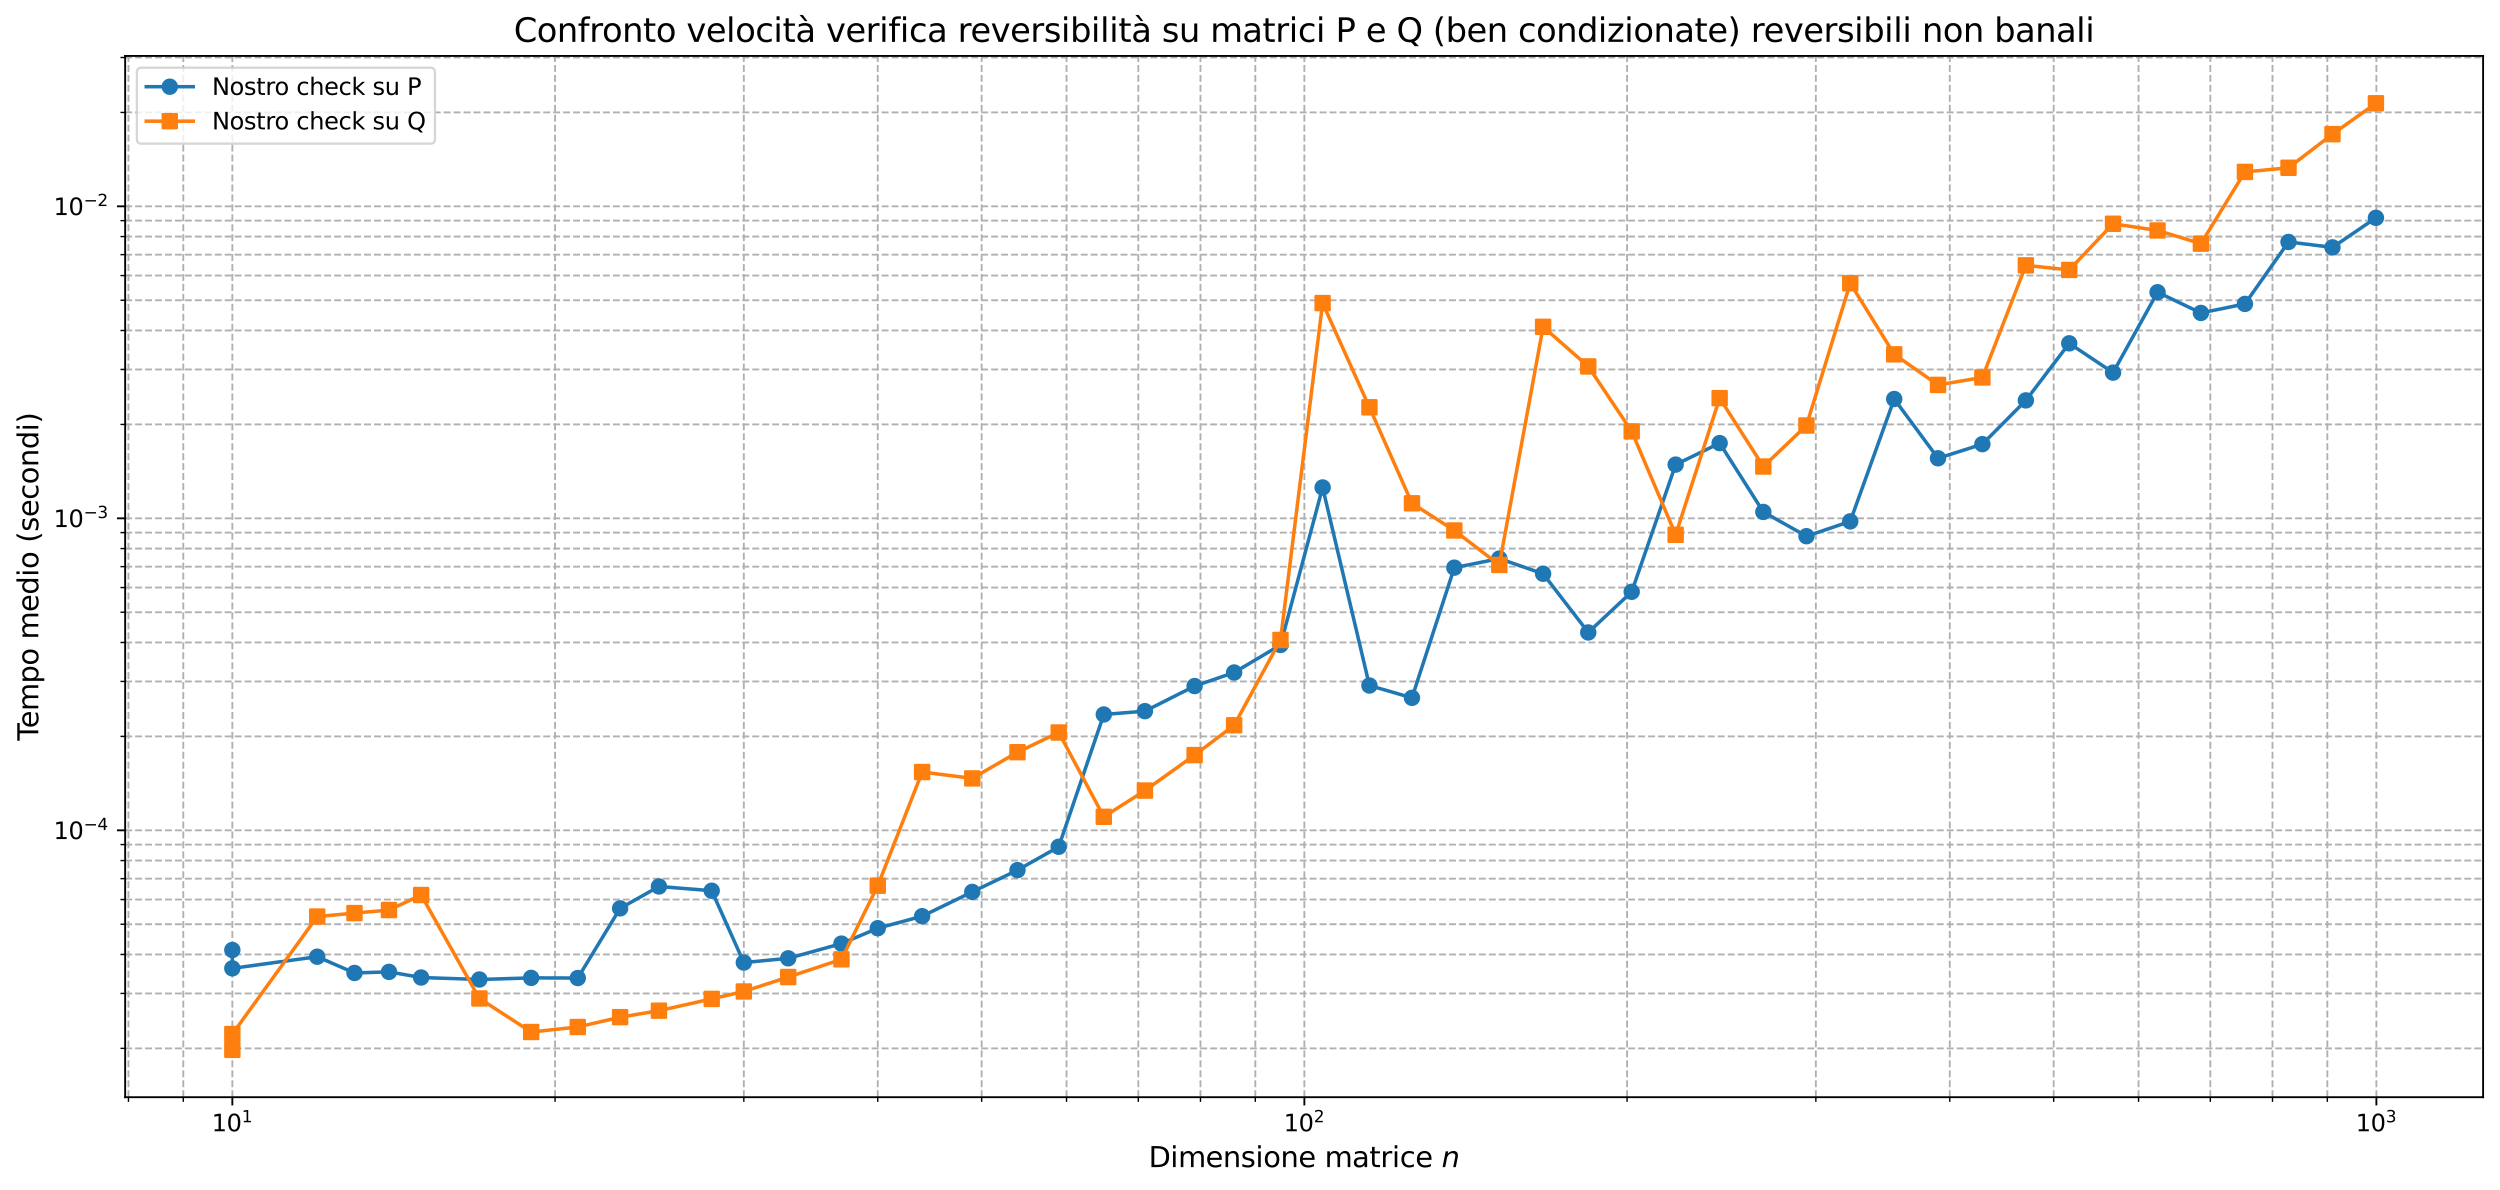 <?xml version="1.0" encoding="utf-8" standalone="no"?>
<!DOCTYPE svg PUBLIC "-//W3C//DTD SVG 1.1//EN"
  "http://www.w3.org/Graphics/SVG/1.1/DTD/svg11.dtd">
<svg xmlns:xlink="http://www.w3.org/1999/xlink" width="1064.914pt" height="506.85pt" viewBox="0 0 1064.914 506.85" xmlns="http://www.w3.org/2000/svg" version="1.1">
 <defs>
  <style type="text/css">*{stroke-linejoin: round; stroke-linecap: butt}</style>
 </defs>
 <g id="figure_1">
  <g id="patch_1">
   <path d="M 0 506.85 
L 1064.914 506.85 
L 1064.914 0 
L 0 0 
z
" style="fill: #ffffff"/>
  </g>
  <g id="axes_1">
   <g id="patch_2">
    <path d="M 53.314 467.358 
L 1057.714 467.358 
L 1057.714 23.838 
L 53.314 23.838 
z
" style="fill: #ffffff"/>
   </g>
   <g id="matplotlib.axis_1">
    <g id="xtick_1">
     <g id="line2d_1">
      <path d="M 98.968 467.358 
L 98.968 23.838 
" clip-path="url(#pb4ec06429a)" style="fill: none; stroke-dasharray: 2.96,1.28; stroke-dashoffset: 0; stroke: #b0b0b0; stroke-width: 0.8"/>
     </g>
     <g id="line2d_2">
      <defs>
       <path id="mea1e2ecc73" d="M 0 0 
L 0 3.5 
" style="stroke: #000000; stroke-width: 0.8"/>
      </defs>
      <g>
       <use xlink:href="#mea1e2ecc73" x="98.968" y="467.358" style="stroke: #000000; stroke-width: 0.8"/>
      </g>
     </g>
     <g id="text_1">
      <!-- $\mathdefault{10^{1}}$ -->
      <g transform="translate(90.168 481.956) scale(0.1 -0.1)">
       <defs>
        <path id="DejaVuSans-31" d="M 794 531 
L 1825 531 
L 1825 4091 
L 703 3866 
L 703 4441 
L 1819 4666 
L 2450 4666 
L 2450 531 
L 3481 531 
L 3481 0 
L 794 0 
L 794 531 
z
" transform="scale(0.016)"/>
        <path id="DejaVuSans-30" d="M 2034 4250 
Q 1547 4250 1301 3770 
Q 1056 3291 1056 2328 
Q 1056 1369 1301 889 
Q 1547 409 2034 409 
Q 2525 409 2770 889 
Q 3016 1369 3016 2328 
Q 3016 3291 2770 3770 
Q 2525 4250 2034 4250 
z
M 2034 4750 
Q 2819 4750 3233 4129 
Q 3647 3509 3647 2328 
Q 3647 1150 3233 529 
Q 2819 -91 2034 -91 
Q 1250 -91 836 529 
Q 422 1150 422 2328 
Q 422 3509 836 4129 
Q 1250 4750 2034 4750 
z
" transform="scale(0.016)"/>
       </defs>
       <use xlink:href="#DejaVuSans-31" transform="translate(0 0.684)"/>
       <use xlink:href="#DejaVuSans-30" transform="translate(63.623 0.684)"/>
       <use xlink:href="#DejaVuSans-31" transform="translate(128.203 38.966) scale(0.7)"/>
      </g>
     </g>
    </g>
    <g id="xtick_2">
     <g id="line2d_3">
      <path d="M 555.613 467.358 
L 555.613 23.838 
" clip-path="url(#pb4ec06429a)" style="fill: none; stroke-dasharray: 2.96,1.28; stroke-dashoffset: 0; stroke: #b0b0b0; stroke-width: 0.8"/>
     </g>
     <g id="line2d_4">
      <g>
       <use xlink:href="#mea1e2ecc73" x="555.613" y="467.358" style="stroke: #000000; stroke-width: 0.8"/>
      </g>
     </g>
     <g id="text_2">
      <!-- $\mathdefault{10^{2}}$ -->
      <g transform="translate(546.813 481.956) scale(0.1 -0.1)">
       <defs>
        <path id="DejaVuSans-32" d="M 1228 531 
L 3431 531 
L 3431 0 
L 469 0 
L 469 531 
Q 828 903 1448 1529 
Q 2069 2156 2228 2338 
Q 2531 2678 2651 2914 
Q 2772 3150 2772 3378 
Q 2772 3750 2511 3984 
Q 2250 4219 1831 4219 
Q 1534 4219 1204 4116 
Q 875 4013 500 3803 
L 500 4441 
Q 881 4594 1212 4672 
Q 1544 4750 1819 4750 
Q 2544 4750 2975 4387 
Q 3406 4025 3406 3419 
Q 3406 3131 3298 2873 
Q 3191 2616 2906 2266 
Q 2828 2175 2409 1742 
Q 1991 1309 1228 531 
z
" transform="scale(0.016)"/>
       </defs>
       <use xlink:href="#DejaVuSans-31" transform="translate(0 0.766)"/>
       <use xlink:href="#DejaVuSans-30" transform="translate(63.623 0.766)"/>
       <use xlink:href="#DejaVuSans-32" transform="translate(128.203 39.047) scale(0.7)"/>
      </g>
     </g>
    </g>
    <g id="xtick_3">
     <g id="line2d_5">
      <path d="M 1012.258 467.358 
L 1012.258 23.838 
" clip-path="url(#pb4ec06429a)" style="fill: none; stroke-dasharray: 2.96,1.28; stroke-dashoffset: 0; stroke: #b0b0b0; stroke-width: 0.8"/>
     </g>
     <g id="line2d_6">
      <g>
       <use xlink:href="#mea1e2ecc73" x="1012.258" y="467.358" style="stroke: #000000; stroke-width: 0.8"/>
      </g>
     </g>
     <g id="text_3">
      <!-- $\mathdefault{10^{3}}$ -->
      <g transform="translate(1003.458 481.956) scale(0.1 -0.1)">
       <defs>
        <path id="DejaVuSans-33" d="M 2597 2516 
Q 3050 2419 3304 2112 
Q 3559 1806 3559 1356 
Q 3559 666 3084 287 
Q 2609 -91 1734 -91 
Q 1441 -91 1130 -33 
Q 819 25 488 141 
L 488 750 
Q 750 597 1062 519 
Q 1375 441 1716 441 
Q 2309 441 2620 675 
Q 2931 909 2931 1356 
Q 2931 1769 2642 2001 
Q 2353 2234 1838 2234 
L 1294 2234 
L 1294 2753 
L 1863 2753 
Q 2328 2753 2575 2939 
Q 2822 3125 2822 3475 
Q 2822 3834 2567 4026 
Q 2313 4219 1838 4219 
Q 1578 4219 1281 4162 
Q 984 4106 628 3988 
L 628 4550 
Q 988 4650 1302 4700 
Q 1616 4750 1894 4750 
Q 2613 4750 3031 4423 
Q 3450 4097 3450 3541 
Q 3450 3153 3228 2886 
Q 3006 2619 2597 2516 
z
" transform="scale(0.016)"/>
       </defs>
       <use xlink:href="#DejaVuSans-31" transform="translate(0 0.766)"/>
       <use xlink:href="#DejaVuSans-30" transform="translate(63.623 0.766)"/>
       <use xlink:href="#DejaVuSans-33" transform="translate(128.203 39.047) scale(0.7)"/>
      </g>
     </g>
    </g>
    <g id="xtick_4">
     <g id="line2d_7">
      <path d="M 54.715 467.358 
L 54.715 23.838 
" clip-path="url(#pb4ec06429a)" style="fill: none; stroke-dasharray: 2.96,1.28; stroke-dashoffset: 0; stroke: #b0b0b0; stroke-width: 0.8"/>
     </g>
     <g id="line2d_8">
      <defs>
       <path id="m5093987385" d="M 0 0 
L 0 2 
" style="stroke: #000000; stroke-width: 0.6"/>
      </defs>
      <g>
       <use xlink:href="#m5093987385" x="54.715" y="467.358" style="stroke: #000000; stroke-width: 0.6"/>
      </g>
     </g>
    </g>
    <g id="xtick_5">
     <g id="line2d_9">
      <path d="M 78.073 467.358 
L 78.073 23.838 
" clip-path="url(#pb4ec06429a)" style="fill: none; stroke-dasharray: 2.96,1.28; stroke-dashoffset: 0; stroke: #b0b0b0; stroke-width: 0.8"/>
     </g>
     <g id="line2d_10">
      <g>
       <use xlink:href="#m5093987385" x="78.073" y="467.358" style="stroke: #000000; stroke-width: 0.6"/>
      </g>
     </g>
    </g>
    <g id="xtick_6">
     <g id="line2d_11">
      <path d="M 236.432 467.358 
L 236.432 23.838 
" clip-path="url(#pb4ec06429a)" style="fill: none; stroke-dasharray: 2.96,1.28; stroke-dashoffset: 0; stroke: #b0b0b0; stroke-width: 0.8"/>
     </g>
     <g id="line2d_12">
      <g>
       <use xlink:href="#m5093987385" x="236.432" y="467.358" style="stroke: #000000; stroke-width: 0.6"/>
      </g>
     </g>
    </g>
    <g id="xtick_7">
     <g id="line2d_13">
      <path d="M 316.843 467.358 
L 316.843 23.838 
" clip-path="url(#pb4ec06429a)" style="fill: none; stroke-dasharray: 2.96,1.28; stroke-dashoffset: 0; stroke: #b0b0b0; stroke-width: 0.8"/>
     </g>
     <g id="line2d_14">
      <g>
       <use xlink:href="#m5093987385" x="316.843" y="467.358" style="stroke: #000000; stroke-width: 0.6"/>
      </g>
     </g>
    </g>
    <g id="xtick_8">
     <g id="line2d_15">
      <path d="M 373.896 467.358 
L 373.896 23.838 
" clip-path="url(#pb4ec06429a)" style="fill: none; stroke-dasharray: 2.96,1.28; stroke-dashoffset: 0; stroke: #b0b0b0; stroke-width: 0.8"/>
     </g>
     <g id="line2d_16">
      <g>
       <use xlink:href="#m5093987385" x="373.896" y="467.358" style="stroke: #000000; stroke-width: 0.6"/>
      </g>
     </g>
    </g>
    <g id="xtick_9">
     <g id="line2d_17">
      <path d="M 418.149 467.358 
L 418.149 23.838 
" clip-path="url(#pb4ec06429a)" style="fill: none; stroke-dasharray: 2.96,1.28; stroke-dashoffset: 0; stroke: #b0b0b0; stroke-width: 0.8"/>
     </g>
     <g id="line2d_18">
      <g>
       <use xlink:href="#m5093987385" x="418.149" y="467.358" style="stroke: #000000; stroke-width: 0.6"/>
      </g>
     </g>
    </g>
    <g id="xtick_10">
     <g id="line2d_19">
      <path d="M 454.307 467.358 
L 454.307 23.838 
" clip-path="url(#pb4ec06429a)" style="fill: none; stroke-dasharray: 2.96,1.28; stroke-dashoffset: 0; stroke: #b0b0b0; stroke-width: 0.8"/>
     </g>
     <g id="line2d_20">
      <g>
       <use xlink:href="#m5093987385" x="454.307" y="467.358" style="stroke: #000000; stroke-width: 0.6"/>
      </g>
     </g>
    </g>
    <g id="xtick_11">
     <g id="line2d_21">
      <path d="M 484.878 467.358 
L 484.878 23.838 
" clip-path="url(#pb4ec06429a)" style="fill: none; stroke-dasharray: 2.96,1.28; stroke-dashoffset: 0; stroke: #b0b0b0; stroke-width: 0.8"/>
     </g>
     <g id="line2d_22">
      <g>
       <use xlink:href="#m5093987385" x="484.878" y="467.358" style="stroke: #000000; stroke-width: 0.6"/>
      </g>
     </g>
    </g>
    <g id="xtick_12">
     <g id="line2d_23">
      <path d="M 511.36 467.358 
L 511.36 23.838 
" clip-path="url(#pb4ec06429a)" style="fill: none; stroke-dasharray: 2.96,1.28; stroke-dashoffset: 0; stroke: #b0b0b0; stroke-width: 0.8"/>
     </g>
     <g id="line2d_24">
      <g>
       <use xlink:href="#m5093987385" x="511.36" y="467.358" style="stroke: #000000; stroke-width: 0.6"/>
      </g>
     </g>
    </g>
    <g id="xtick_13">
     <g id="line2d_25">
      <path d="M 534.718 467.358 
L 534.718 23.838 
" clip-path="url(#pb4ec06429a)" style="fill: none; stroke-dasharray: 2.96,1.28; stroke-dashoffset: 0; stroke: #b0b0b0; stroke-width: 0.8"/>
     </g>
     <g id="line2d_26">
      <g>
       <use xlink:href="#m5093987385" x="534.718" y="467.358" style="stroke: #000000; stroke-width: 0.6"/>
      </g>
     </g>
    </g>
    <g id="xtick_14">
     <g id="line2d_27">
      <path d="M 693.077 467.358 
L 693.077 23.838 
" clip-path="url(#pb4ec06429a)" style="fill: none; stroke-dasharray: 2.96,1.28; stroke-dashoffset: 0; stroke: #b0b0b0; stroke-width: 0.8"/>
     </g>
     <g id="line2d_28">
      <g>
       <use xlink:href="#m5093987385" x="693.077" y="467.358" style="stroke: #000000; stroke-width: 0.6"/>
      </g>
     </g>
    </g>
    <g id="xtick_15">
     <g id="line2d_29">
      <path d="M 773.488 467.358 
L 773.488 23.838 
" clip-path="url(#pb4ec06429a)" style="fill: none; stroke-dasharray: 2.96,1.28; stroke-dashoffset: 0; stroke: #b0b0b0; stroke-width: 0.8"/>
     </g>
     <g id="line2d_30">
      <g>
       <use xlink:href="#m5093987385" x="773.488" y="467.358" style="stroke: #000000; stroke-width: 0.6"/>
      </g>
     </g>
    </g>
    <g id="xtick_16">
     <g id="line2d_31">
      <path d="M 830.54 467.358 
L 830.54 23.838 
" clip-path="url(#pb4ec06429a)" style="fill: none; stroke-dasharray: 2.96,1.28; stroke-dashoffset: 0; stroke: #b0b0b0; stroke-width: 0.8"/>
     </g>
     <g id="line2d_32">
      <g>
       <use xlink:href="#m5093987385" x="830.54" y="467.358" style="stroke: #000000; stroke-width: 0.6"/>
      </g>
     </g>
    </g>
    <g id="xtick_17">
     <g id="line2d_33">
      <path d="M 874.794 467.358 
L 874.794 23.838 
" clip-path="url(#pb4ec06429a)" style="fill: none; stroke-dasharray: 2.96,1.28; stroke-dashoffset: 0; stroke: #b0b0b0; stroke-width: 0.8"/>
     </g>
     <g id="line2d_34">
      <g>
       <use xlink:href="#m5093987385" x="874.794" y="467.358" style="stroke: #000000; stroke-width: 0.6"/>
      </g>
     </g>
    </g>
    <g id="xtick_18">
     <g id="line2d_35">
      <path d="M 910.952 467.358 
L 910.952 23.838 
" clip-path="url(#pb4ec06429a)" style="fill: none; stroke-dasharray: 2.96,1.28; stroke-dashoffset: 0; stroke: #b0b0b0; stroke-width: 0.8"/>
     </g>
     <g id="line2d_36">
      <g>
       <use xlink:href="#m5093987385" x="910.952" y="467.358" style="stroke: #000000; stroke-width: 0.6"/>
      </g>
     </g>
    </g>
    <g id="xtick_19">
     <g id="line2d_37">
      <path d="M 941.522 467.358 
L 941.522 23.838 
" clip-path="url(#pb4ec06429a)" style="fill: none; stroke-dasharray: 2.96,1.28; stroke-dashoffset: 0; stroke: #b0b0b0; stroke-width: 0.8"/>
     </g>
     <g id="line2d_38">
      <g>
       <use xlink:href="#m5093987385" x="941.522" y="467.358" style="stroke: #000000; stroke-width: 0.6"/>
      </g>
     </g>
    </g>
    <g id="xtick_20">
     <g id="line2d_39">
      <path d="M 968.004 467.358 
L 968.004 23.838 
" clip-path="url(#pb4ec06429a)" style="fill: none; stroke-dasharray: 2.96,1.28; stroke-dashoffset: 0; stroke: #b0b0b0; stroke-width: 0.8"/>
     </g>
     <g id="line2d_40">
      <g>
       <use xlink:href="#m5093987385" x="968.004" y="467.358" style="stroke: #000000; stroke-width: 0.6"/>
      </g>
     </g>
    </g>
    <g id="xtick_21">
     <g id="line2d_41">
      <path d="M 991.363 467.358 
L 991.363 23.838 
" clip-path="url(#pb4ec06429a)" style="fill: none; stroke-dasharray: 2.96,1.28; stroke-dashoffset: 0; stroke: #b0b0b0; stroke-width: 0.8"/>
     </g>
     <g id="line2d_42">
      <g>
       <use xlink:href="#m5093987385" x="991.363" y="467.358" style="stroke: #000000; stroke-width: 0.6"/>
      </g>
     </g>
    </g>
    <g id="text_4">
     <!-- Dimensione matrice $n$ -->
     <g transform="translate(489.274 497.154) scale(0.12 -0.12)">
      <defs>
       <path id="DejaVuSans-44" d="M 1259 4147 
L 1259 519 
L 2022 519 
Q 2988 519 3436 956 
Q 3884 1394 3884 2338 
Q 3884 3275 3436 3711 
Q 2988 4147 2022 4147 
L 1259 4147 
z
M 628 4666 
L 1925 4666 
Q 3281 4666 3915 4102 
Q 4550 3538 4550 2338 
Q 4550 1131 3912 565 
Q 3275 0 1925 0 
L 628 0 
L 628 4666 
z
" transform="scale(0.016)"/>
       <path id="DejaVuSans-69" d="M 603 3500 
L 1178 3500 
L 1178 0 
L 603 0 
L 603 3500 
z
M 603 4863 
L 1178 4863 
L 1178 4134 
L 603 4134 
L 603 4863 
z
" transform="scale(0.016)"/>
       <path id="DejaVuSans-6d" d="M 3328 2828 
Q 3544 3216 3844 3400 
Q 4144 3584 4550 3584 
Q 5097 3584 5394 3201 
Q 5691 2819 5691 2113 
L 5691 0 
L 5113 0 
L 5113 2094 
Q 5113 2597 4934 2840 
Q 4756 3084 4391 3084 
Q 3944 3084 3684 2787 
Q 3425 2491 3425 1978 
L 3425 0 
L 2847 0 
L 2847 2094 
Q 2847 2600 2669 2842 
Q 2491 3084 2119 3084 
Q 1678 3084 1418 2786 
Q 1159 2488 1159 1978 
L 1159 0 
L 581 0 
L 581 3500 
L 1159 3500 
L 1159 2956 
Q 1356 3278 1631 3431 
Q 1906 3584 2284 3584 
Q 2666 3584 2933 3390 
Q 3200 3197 3328 2828 
z
" transform="scale(0.016)"/>
       <path id="DejaVuSans-65" d="M 3597 1894 
L 3597 1613 
L 953 1613 
Q 991 1019 1311 708 
Q 1631 397 2203 397 
Q 2534 397 2845 478 
Q 3156 559 3463 722 
L 3463 178 
Q 3153 47 2828 -22 
Q 2503 -91 2169 -91 
Q 1331 -91 842 396 
Q 353 884 353 1716 
Q 353 2575 817 3079 
Q 1281 3584 2069 3584 
Q 2775 3584 3186 3129 
Q 3597 2675 3597 1894 
z
M 3022 2063 
Q 3016 2534 2758 2815 
Q 2500 3097 2075 3097 
Q 1594 3097 1305 2825 
Q 1016 2553 972 2059 
L 3022 2063 
z
" transform="scale(0.016)"/>
       <path id="DejaVuSans-6e" d="M 3513 2113 
L 3513 0 
L 2938 0 
L 2938 2094 
Q 2938 2591 2744 2837 
Q 2550 3084 2163 3084 
Q 1697 3084 1428 2787 
Q 1159 2491 1159 1978 
L 1159 0 
L 581 0 
L 581 3500 
L 1159 3500 
L 1159 2956 
Q 1366 3272 1645 3428 
Q 1925 3584 2291 3584 
Q 2894 3584 3203 3211 
Q 3513 2838 3513 2113 
z
" transform="scale(0.016)"/>
       <path id="DejaVuSans-73" d="M 2834 3397 
L 2834 2853 
Q 2591 2978 2328 3040 
Q 2066 3103 1784 3103 
Q 1356 3103 1142 2972 
Q 928 2841 928 2578 
Q 928 2378 1081 2264 
Q 1234 2150 1697 2047 
L 1894 2003 
Q 2506 1872 2764 1633 
Q 3022 1394 3022 966 
Q 3022 478 2636 193 
Q 2250 -91 1575 -91 
Q 1294 -91 989 -36 
Q 684 19 347 128 
L 347 722 
Q 666 556 975 473 
Q 1284 391 1588 391 
Q 1994 391 2212 530 
Q 2431 669 2431 922 
Q 2431 1156 2273 1281 
Q 2116 1406 1581 1522 
L 1381 1569 
Q 847 1681 609 1914 
Q 372 2147 372 2553 
Q 372 3047 722 3315 
Q 1072 3584 1716 3584 
Q 2034 3584 2315 3537 
Q 2597 3491 2834 3397 
z
" transform="scale(0.016)"/>
       <path id="DejaVuSans-6f" d="M 1959 3097 
Q 1497 3097 1228 2736 
Q 959 2375 959 1747 
Q 959 1119 1226 758 
Q 1494 397 1959 397 
Q 2419 397 2687 759 
Q 2956 1122 2956 1747 
Q 2956 2369 2687 2733 
Q 2419 3097 1959 3097 
z
M 1959 3584 
Q 2709 3584 3137 3096 
Q 3566 2609 3566 1747 
Q 3566 888 3137 398 
Q 2709 -91 1959 -91 
Q 1206 -91 779 398 
Q 353 888 353 1747 
Q 353 2609 779 3096 
Q 1206 3584 1959 3584 
z
" transform="scale(0.016)"/>
       <path id="DejaVuSans-20" transform="scale(0.016)"/>
       <path id="DejaVuSans-61" d="M 2194 1759 
Q 1497 1759 1228 1600 
Q 959 1441 959 1056 
Q 959 750 1161 570 
Q 1363 391 1709 391 
Q 2188 391 2477 730 
Q 2766 1069 2766 1631 
L 2766 1759 
L 2194 1759 
z
M 3341 1997 
L 3341 0 
L 2766 0 
L 2766 531 
Q 2569 213 2275 61 
Q 1981 -91 1556 -91 
Q 1019 -91 701 211 
Q 384 513 384 1019 
Q 384 1609 779 1909 
Q 1175 2209 1959 2209 
L 2766 2209 
L 2766 2266 
Q 2766 2663 2505 2880 
Q 2244 3097 1772 3097 
Q 1472 3097 1187 3025 
Q 903 2953 641 2809 
L 641 3341 
Q 956 3463 1253 3523 
Q 1550 3584 1831 3584 
Q 2591 3584 2966 3190 
Q 3341 2797 3341 1997 
z
" transform="scale(0.016)"/>
       <path id="DejaVuSans-74" d="M 1172 4494 
L 1172 3500 
L 2356 3500 
L 2356 3053 
L 1172 3053 
L 1172 1153 
Q 1172 725 1289 603 
Q 1406 481 1766 481 
L 2356 481 
L 2356 0 
L 1766 0 
Q 1100 0 847 248 
Q 594 497 594 1153 
L 594 3053 
L 172 3053 
L 172 3500 
L 594 3500 
L 594 4494 
L 1172 4494 
z
" transform="scale(0.016)"/>
       <path id="DejaVuSans-72" d="M 2631 2963 
Q 2534 3019 2420 3045 
Q 2306 3072 2169 3072 
Q 1681 3072 1420 2755 
Q 1159 2438 1159 1844 
L 1159 0 
L 581 0 
L 581 3500 
L 1159 3500 
L 1159 2956 
Q 1341 3275 1631 3429 
Q 1922 3584 2338 3584 
Q 2397 3584 2469 3576 
Q 2541 3569 2628 3553 
L 2631 2963 
z
" transform="scale(0.016)"/>
       <path id="DejaVuSans-63" d="M 3122 3366 
L 3122 2828 
Q 2878 2963 2633 3030 
Q 2388 3097 2138 3097 
Q 1578 3097 1268 2742 
Q 959 2388 959 1747 
Q 959 1106 1268 751 
Q 1578 397 2138 397 
Q 2388 397 2633 464 
Q 2878 531 3122 666 
L 3122 134 
Q 2881 22 2623 -34 
Q 2366 -91 2075 -91 
Q 1284 -91 818 406 
Q 353 903 353 1747 
Q 353 2603 823 3093 
Q 1294 3584 2113 3584 
Q 2378 3584 2631 3529 
Q 2884 3475 3122 3366 
z
" transform="scale(0.016)"/>
       <path id="DejaVuSans-Oblique-6e" d="M 3566 2113 
L 3156 0 
L 2578 0 
L 2988 2091 
Q 3016 2238 3031 2350 
Q 3047 2463 3047 2528 
Q 3047 2791 2881 2937 
Q 2716 3084 2419 3084 
Q 1956 3084 1622 2776 
Q 1288 2469 1184 1941 
L 800 0 
L 225 0 
L 903 3500 
L 1478 3500 
L 1363 2950 
Q 1603 3253 1940 3418 
Q 2278 3584 2650 3584 
Q 3113 3584 3367 3334 
Q 3622 3084 3622 2631 
Q 3622 2519 3608 2391 
Q 3594 2263 3566 2113 
z
" transform="scale(0.016)"/>
      </defs>
      <use xlink:href="#DejaVuSans-44" transform="translate(0 0.016)"/>
      <use xlink:href="#DejaVuSans-69" transform="translate(77.002 0.016)"/>
      <use xlink:href="#DejaVuSans-6d" transform="translate(104.785 0.016)"/>
      <use xlink:href="#DejaVuSans-65" transform="translate(202.197 0.016)"/>
      <use xlink:href="#DejaVuSans-6e" transform="translate(263.721 0.016)"/>
      <use xlink:href="#DejaVuSans-73" transform="translate(327.1 0.016)"/>
      <use xlink:href="#DejaVuSans-69" transform="translate(379.199 0.016)"/>
      <use xlink:href="#DejaVuSans-6f" transform="translate(406.982 0.016)"/>
      <use xlink:href="#DejaVuSans-6e" transform="translate(468.164 0.016)"/>
      <use xlink:href="#DejaVuSans-65" transform="translate(531.543 0.016)"/>
      <use xlink:href="#DejaVuSans-20" transform="translate(593.066 0.016)"/>
      <use xlink:href="#DejaVuSans-6d" transform="translate(624.854 0.016)"/>
      <use xlink:href="#DejaVuSans-61" transform="translate(722.266 0.016)"/>
      <use xlink:href="#DejaVuSans-74" transform="translate(783.545 0.016)"/>
      <use xlink:href="#DejaVuSans-72" transform="translate(822.754 0.016)"/>
      <use xlink:href="#DejaVuSans-69" transform="translate(863.867 0.016)"/>
      <use xlink:href="#DejaVuSans-63" transform="translate(891.65 0.016)"/>
      <use xlink:href="#DejaVuSans-65" transform="translate(946.631 0.016)"/>
      <use xlink:href="#DejaVuSans-20" transform="translate(1008.154 0.016)"/>
      <use xlink:href="#DejaVuSans-Oblique-6e" transform="translate(1039.941 0.016)"/>
     </g>
    </g>
   </g>
   <g id="matplotlib.axis_2">
    <g id="ytick_1">
     <g id="line2d_43">
      <path d="M 53.314 353.686 
L 1057.714 353.686 
" clip-path="url(#pb4ec06429a)" style="fill: none; stroke-dasharray: 2.96,1.28; stroke-dashoffset: 0; stroke: #b0b0b0; stroke-width: 0.8"/>
     </g>
     <g id="line2d_44">
      <defs>
       <path id="m4ed922eccf" d="M 0 0 
L -3.5 0 
" style="stroke: #000000; stroke-width: 0.8"/>
      </defs>
      <g>
       <use xlink:href="#m4ed922eccf" x="53.314" y="353.686" style="stroke: #000000; stroke-width: 0.8"/>
      </g>
     </g>
     <g id="text_5">
      <!-- $\mathdefault{10^{-4}}$ -->
      <g transform="translate(22.814 357.485) scale(0.1 -0.1)">
       <defs>
        <path id="DejaVuSans-2212" d="M 678 2272 
L 4684 2272 
L 4684 1741 
L 678 1741 
L 678 2272 
z
" transform="scale(0.016)"/>
        <path id="DejaVuSans-34" d="M 2419 4116 
L 825 1625 
L 2419 1625 
L 2419 4116 
z
M 2253 4666 
L 3047 4666 
L 3047 1625 
L 3713 1625 
L 3713 1100 
L 3047 1100 
L 3047 0 
L 2419 0 
L 2419 1100 
L 313 1100 
L 313 1709 
L 2253 4666 
z
" transform="scale(0.016)"/>
       </defs>
       <use xlink:href="#DejaVuSans-31" transform="translate(0 0.684)"/>
       <use xlink:href="#DejaVuSans-30" transform="translate(63.623 0.684)"/>
       <use xlink:href="#DejaVuSans-2212" transform="translate(128.203 38.966) scale(0.7)"/>
       <use xlink:href="#DejaVuSans-34" transform="translate(186.855 38.966) scale(0.7)"/>
      </g>
     </g>
    </g>
    <g id="ytick_2">
     <g id="line2d_45">
      <path d="M 53.314 220.789 
L 1057.714 220.789 
" clip-path="url(#pb4ec06429a)" style="fill: none; stroke-dasharray: 2.96,1.28; stroke-dashoffset: 0; stroke: #b0b0b0; stroke-width: 0.8"/>
     </g>
     <g id="line2d_46">
      <g>
       <use xlink:href="#m4ed922eccf" x="53.314" y="220.789" style="stroke: #000000; stroke-width: 0.8"/>
      </g>
     </g>
     <g id="text_6">
      <!-- $\mathdefault{10^{-3}}$ -->
      <g transform="translate(22.814 224.588) scale(0.1 -0.1)">
       <use xlink:href="#DejaVuSans-31" transform="translate(0 0.766)"/>
       <use xlink:href="#DejaVuSans-30" transform="translate(63.623 0.766)"/>
       <use xlink:href="#DejaVuSans-2212" transform="translate(128.203 39.047) scale(0.7)"/>
       <use xlink:href="#DejaVuSans-33" transform="translate(186.855 39.047) scale(0.7)"/>
      </g>
     </g>
    </g>
    <g id="ytick_3">
     <g id="line2d_47">
      <path d="M 53.314 87.891 
L 1057.714 87.891 
" clip-path="url(#pb4ec06429a)" style="fill: none; stroke-dasharray: 2.96,1.28; stroke-dashoffset: 0; stroke: #b0b0b0; stroke-width: 0.8"/>
     </g>
     <g id="line2d_48">
      <g>
       <use xlink:href="#m4ed922eccf" x="53.314" y="87.891" style="stroke: #000000; stroke-width: 0.8"/>
      </g>
     </g>
     <g id="text_7">
      <!-- $\mathdefault{10^{-2}}$ -->
      <g transform="translate(22.814 91.69) scale(0.1 -0.1)">
       <use xlink:href="#DejaVuSans-31" transform="translate(0 0.766)"/>
       <use xlink:href="#DejaVuSans-30" transform="translate(63.623 0.766)"/>
       <use xlink:href="#DejaVuSans-2212" transform="translate(128.203 39.047) scale(0.7)"/>
       <use xlink:href="#DejaVuSans-32" transform="translate(186.855 39.047) scale(0.7)"/>
      </g>
     </g>
    </g>
    <g id="ytick_4">
     <g id="line2d_49">
      <path d="M 53.314 446.577 
L 1057.714 446.577 
" clip-path="url(#pb4ec06429a)" style="fill: none; stroke-dasharray: 2.96,1.28; stroke-dashoffset: 0; stroke: #b0b0b0; stroke-width: 0.8"/>
     </g>
     <g id="line2d_50">
      <defs>
       <path id="m39881916c6" d="M 0 0 
L -2 0 
" style="stroke: #000000; stroke-width: 0.6"/>
      </defs>
      <g>
       <use xlink:href="#m39881916c6" x="53.314" y="446.577" style="stroke: #000000; stroke-width: 0.6"/>
      </g>
     </g>
    </g>
    <g id="ytick_5">
     <g id="line2d_51">
      <path d="M 53.314 423.175 
L 1057.714 423.175 
" clip-path="url(#pb4ec06429a)" style="fill: none; stroke-dasharray: 2.96,1.28; stroke-dashoffset: 0; stroke: #b0b0b0; stroke-width: 0.8"/>
     </g>
     <g id="line2d_52">
      <g>
       <use xlink:href="#m39881916c6" x="53.314" y="423.175" style="stroke: #000000; stroke-width: 0.6"/>
      </g>
     </g>
    </g>
    <g id="ytick_6">
     <g id="line2d_53">
      <path d="M 53.314 406.571 
L 1057.714 406.571 
" clip-path="url(#pb4ec06429a)" style="fill: none; stroke-dasharray: 2.96,1.28; stroke-dashoffset: 0; stroke: #b0b0b0; stroke-width: 0.8"/>
     </g>
     <g id="line2d_54">
      <g>
       <use xlink:href="#m39881916c6" x="53.314" y="406.571" style="stroke: #000000; stroke-width: 0.6"/>
      </g>
     </g>
    </g>
    <g id="ytick_7">
     <g id="line2d_55">
      <path d="M 53.314 393.692 
L 1057.714 393.692 
" clip-path="url(#pb4ec06429a)" style="fill: none; stroke-dasharray: 2.96,1.28; stroke-dashoffset: 0; stroke: #b0b0b0; stroke-width: 0.8"/>
     </g>
     <g id="line2d_56">
      <g>
       <use xlink:href="#m39881916c6" x="53.314" y="393.692" style="stroke: #000000; stroke-width: 0.6"/>
      </g>
     </g>
    </g>
    <g id="ytick_8">
     <g id="line2d_57">
      <path d="M 53.314 383.169 
L 1057.714 383.169 
" clip-path="url(#pb4ec06429a)" style="fill: none; stroke-dasharray: 2.96,1.28; stroke-dashoffset: 0; stroke: #b0b0b0; stroke-width: 0.8"/>
     </g>
     <g id="line2d_58">
      <g>
       <use xlink:href="#m39881916c6" x="53.314" y="383.169" style="stroke: #000000; stroke-width: 0.6"/>
      </g>
     </g>
    </g>
    <g id="ytick_9">
     <g id="line2d_59">
      <path d="M 53.314 374.272 
L 1057.714 374.272 
" clip-path="url(#pb4ec06429a)" style="fill: none; stroke-dasharray: 2.96,1.28; stroke-dashoffset: 0; stroke: #b0b0b0; stroke-width: 0.8"/>
     </g>
     <g id="line2d_60">
      <g>
       <use xlink:href="#m39881916c6" x="53.314" y="374.272" style="stroke: #000000; stroke-width: 0.6"/>
      </g>
     </g>
    </g>
    <g id="ytick_10">
     <g id="line2d_61">
      <path d="M 53.314 366.565 
L 1057.714 366.565 
" clip-path="url(#pb4ec06429a)" style="fill: none; stroke-dasharray: 2.96,1.28; stroke-dashoffset: 0; stroke: #b0b0b0; stroke-width: 0.8"/>
     </g>
     <g id="line2d_62">
      <g>
       <use xlink:href="#m39881916c6" x="53.314" y="366.565" style="stroke: #000000; stroke-width: 0.6"/>
      </g>
     </g>
    </g>
    <g id="ytick_11">
     <g id="line2d_63">
      <path d="M 53.314 359.767 
L 1057.714 359.767 
" clip-path="url(#pb4ec06429a)" style="fill: none; stroke-dasharray: 2.96,1.28; stroke-dashoffset: 0; stroke: #b0b0b0; stroke-width: 0.8"/>
     </g>
     <g id="line2d_64">
      <g>
       <use xlink:href="#m39881916c6" x="53.314" y="359.767" style="stroke: #000000; stroke-width: 0.6"/>
      </g>
     </g>
    </g>
    <g id="ytick_12">
     <g id="line2d_65">
      <path d="M 53.314 313.68 
L 1057.714 313.68 
" clip-path="url(#pb4ec06429a)" style="fill: none; stroke-dasharray: 2.96,1.28; stroke-dashoffset: 0; stroke: #b0b0b0; stroke-width: 0.8"/>
     </g>
     <g id="line2d_66">
      <g>
       <use xlink:href="#m39881916c6" x="53.314" y="313.68" style="stroke: #000000; stroke-width: 0.6"/>
      </g>
     </g>
    </g>
    <g id="ytick_13">
     <g id="line2d_67">
      <path d="M 53.314 290.278 
L 1057.714 290.278 
" clip-path="url(#pb4ec06429a)" style="fill: none; stroke-dasharray: 2.96,1.28; stroke-dashoffset: 0; stroke: #b0b0b0; stroke-width: 0.8"/>
     </g>
     <g id="line2d_68">
      <g>
       <use xlink:href="#m39881916c6" x="53.314" y="290.278" style="stroke: #000000; stroke-width: 0.6"/>
      </g>
     </g>
    </g>
    <g id="ytick_14">
     <g id="line2d_69">
      <path d="M 53.314 273.674 
L 1057.714 273.674 
" clip-path="url(#pb4ec06429a)" style="fill: none; stroke-dasharray: 2.96,1.28; stroke-dashoffset: 0; stroke: #b0b0b0; stroke-width: 0.8"/>
     </g>
     <g id="line2d_70">
      <g>
       <use xlink:href="#m39881916c6" x="53.314" y="273.674" style="stroke: #000000; stroke-width: 0.6"/>
      </g>
     </g>
    </g>
    <g id="ytick_15">
     <g id="line2d_71">
      <path d="M 53.314 260.795 
L 1057.714 260.795 
" clip-path="url(#pb4ec06429a)" style="fill: none; stroke-dasharray: 2.96,1.28; stroke-dashoffset: 0; stroke: #b0b0b0; stroke-width: 0.8"/>
     </g>
     <g id="line2d_72">
      <g>
       <use xlink:href="#m39881916c6" x="53.314" y="260.795" style="stroke: #000000; stroke-width: 0.6"/>
      </g>
     </g>
    </g>
    <g id="ytick_16">
     <g id="line2d_73">
      <path d="M 53.314 250.272 
L 1057.714 250.272 
" clip-path="url(#pb4ec06429a)" style="fill: none; stroke-dasharray: 2.96,1.28; stroke-dashoffset: 0; stroke: #b0b0b0; stroke-width: 0.8"/>
     </g>
     <g id="line2d_74">
      <g>
       <use xlink:href="#m39881916c6" x="53.314" y="250.272" style="stroke: #000000; stroke-width: 0.6"/>
      </g>
     </g>
    </g>
    <g id="ytick_17">
     <g id="line2d_75">
      <path d="M 53.314 241.375 
L 1057.714 241.375 
" clip-path="url(#pb4ec06429a)" style="fill: none; stroke-dasharray: 2.96,1.28; stroke-dashoffset: 0; stroke: #b0b0b0; stroke-width: 0.8"/>
     </g>
     <g id="line2d_76">
      <g>
       <use xlink:href="#m39881916c6" x="53.314" y="241.375" style="stroke: #000000; stroke-width: 0.6"/>
      </g>
     </g>
    </g>
    <g id="ytick_18">
     <g id="line2d_77">
      <path d="M 53.314 233.668 
L 1057.714 233.668 
" clip-path="url(#pb4ec06429a)" style="fill: none; stroke-dasharray: 2.96,1.28; stroke-dashoffset: 0; stroke: #b0b0b0; stroke-width: 0.8"/>
     </g>
     <g id="line2d_78">
      <g>
       <use xlink:href="#m39881916c6" x="53.314" y="233.668" style="stroke: #000000; stroke-width: 0.6"/>
      </g>
     </g>
    </g>
    <g id="ytick_19">
     <g id="line2d_79">
      <path d="M 53.314 226.87 
L 1057.714 226.87 
" clip-path="url(#pb4ec06429a)" style="fill: none; stroke-dasharray: 2.96,1.28; stroke-dashoffset: 0; stroke: #b0b0b0; stroke-width: 0.8"/>
     </g>
     <g id="line2d_80">
      <g>
       <use xlink:href="#m39881916c6" x="53.314" y="226.87" style="stroke: #000000; stroke-width: 0.6"/>
      </g>
     </g>
    </g>
    <g id="ytick_20">
     <g id="line2d_81">
      <path d="M 53.314 180.782 
L 1057.714 180.782 
" clip-path="url(#pb4ec06429a)" style="fill: none; stroke-dasharray: 2.96,1.28; stroke-dashoffset: 0; stroke: #b0b0b0; stroke-width: 0.8"/>
     </g>
     <g id="line2d_82">
      <g>
       <use xlink:href="#m39881916c6" x="53.314" y="180.782" style="stroke: #000000; stroke-width: 0.6"/>
      </g>
     </g>
    </g>
    <g id="ytick_21">
     <g id="line2d_83">
      <path d="M 53.314 157.38 
L 1057.714 157.38 
" clip-path="url(#pb4ec06429a)" style="fill: none; stroke-dasharray: 2.96,1.28; stroke-dashoffset: 0; stroke: #b0b0b0; stroke-width: 0.8"/>
     </g>
     <g id="line2d_84">
      <g>
       <use xlink:href="#m39881916c6" x="53.314" y="157.38" style="stroke: #000000; stroke-width: 0.6"/>
      </g>
     </g>
    </g>
    <g id="ytick_22">
     <g id="line2d_85">
      <path d="M 53.314 140.776 
L 1057.714 140.776 
" clip-path="url(#pb4ec06429a)" style="fill: none; stroke-dasharray: 2.96,1.28; stroke-dashoffset: 0; stroke: #b0b0b0; stroke-width: 0.8"/>
     </g>
     <g id="line2d_86">
      <g>
       <use xlink:href="#m39881916c6" x="53.314" y="140.776" style="stroke: #000000; stroke-width: 0.6"/>
      </g>
     </g>
    </g>
    <g id="ytick_23">
     <g id="line2d_87">
      <path d="M 53.314 127.897 
L 1057.714 127.897 
" clip-path="url(#pb4ec06429a)" style="fill: none; stroke-dasharray: 2.96,1.28; stroke-dashoffset: 0; stroke: #b0b0b0; stroke-width: 0.8"/>
     </g>
     <g id="line2d_88">
      <g>
       <use xlink:href="#m39881916c6" x="53.314" y="127.897" style="stroke: #000000; stroke-width: 0.6"/>
      </g>
     </g>
    </g>
    <g id="ytick_24">
     <g id="line2d_89">
      <path d="M 53.314 117.374 
L 1057.714 117.374 
" clip-path="url(#pb4ec06429a)" style="fill: none; stroke-dasharray: 2.96,1.28; stroke-dashoffset: 0; stroke: #b0b0b0; stroke-width: 0.8"/>
     </g>
     <g id="line2d_90">
      <g>
       <use xlink:href="#m39881916c6" x="53.314" y="117.374" style="stroke: #000000; stroke-width: 0.6"/>
      </g>
     </g>
    </g>
    <g id="ytick_25">
     <g id="line2d_91">
      <path d="M 53.314 108.477 
L 1057.714 108.477 
" clip-path="url(#pb4ec06429a)" style="fill: none; stroke-dasharray: 2.96,1.28; stroke-dashoffset: 0; stroke: #b0b0b0; stroke-width: 0.8"/>
     </g>
     <g id="line2d_92">
      <g>
       <use xlink:href="#m39881916c6" x="53.314" y="108.477" style="stroke: #000000; stroke-width: 0.6"/>
      </g>
     </g>
    </g>
    <g id="ytick_26">
     <g id="line2d_93">
      <path d="M 53.314 100.77 
L 1057.714 100.77 
" clip-path="url(#pb4ec06429a)" style="fill: none; stroke-dasharray: 2.96,1.28; stroke-dashoffset: 0; stroke: #b0b0b0; stroke-width: 0.8"/>
     </g>
     <g id="line2d_94">
      <g>
       <use xlink:href="#m39881916c6" x="53.314" y="100.77" style="stroke: #000000; stroke-width: 0.6"/>
      </g>
     </g>
    </g>
    <g id="ytick_27">
     <g id="line2d_95">
      <path d="M 53.314 93.972 
L 1057.714 93.972 
" clip-path="url(#pb4ec06429a)" style="fill: none; stroke-dasharray: 2.96,1.28; stroke-dashoffset: 0; stroke: #b0b0b0; stroke-width: 0.8"/>
     </g>
     <g id="line2d_96">
      <g>
       <use xlink:href="#m39881916c6" x="53.314" y="93.972" style="stroke: #000000; stroke-width: 0.6"/>
      </g>
     </g>
    </g>
    <g id="ytick_28">
     <g id="line2d_97">
      <path d="M 53.314 47.885 
L 1057.714 47.885 
" clip-path="url(#pb4ec06429a)" style="fill: none; stroke-dasharray: 2.96,1.28; stroke-dashoffset: 0; stroke: #b0b0b0; stroke-width: 0.8"/>
     </g>
     <g id="line2d_98">
      <g>
       <use xlink:href="#m39881916c6" x="53.314" y="47.885" style="stroke: #000000; stroke-width: 0.6"/>
      </g>
     </g>
    </g>
    <g id="ytick_29">
     <g id="line2d_99">
      <path d="M 53.314 24.483 
L 1057.714 24.483 
" clip-path="url(#pb4ec06429a)" style="fill: none; stroke-dasharray: 2.96,1.28; stroke-dashoffset: 0; stroke: #b0b0b0; stroke-width: 0.8"/>
     </g>
     <g id="line2d_100">
      <g>
       <use xlink:href="#m39881916c6" x="53.314" y="24.483" style="stroke: #000000; stroke-width: 0.6"/>
      </g>
     </g>
    </g>
    <g id="text_8">
     <!-- Tempo medio (secondi) -->
     <g transform="translate(16.318 315.504) rotate(-90) scale(0.12 -0.12)">
      <defs>
       <path id="DejaVuSans-54" d="M -19 4666 
L 3928 4666 
L 3928 4134 
L 2272 4134 
L 2272 0 
L 1638 0 
L 1638 4134 
L -19 4134 
L -19 4666 
z
" transform="scale(0.016)"/>
       <path id="DejaVuSans-70" d="M 1159 525 
L 1159 -1331 
L 581 -1331 
L 581 3500 
L 1159 3500 
L 1159 2969 
Q 1341 3281 1617 3432 
Q 1894 3584 2278 3584 
Q 2916 3584 3314 3078 
Q 3713 2572 3713 1747 
Q 3713 922 3314 415 
Q 2916 -91 2278 -91 
Q 1894 -91 1617 61 
Q 1341 213 1159 525 
z
M 3116 1747 
Q 3116 2381 2855 2742 
Q 2594 3103 2138 3103 
Q 1681 3103 1420 2742 
Q 1159 2381 1159 1747 
Q 1159 1113 1420 752 
Q 1681 391 2138 391 
Q 2594 391 2855 752 
Q 3116 1113 3116 1747 
z
" transform="scale(0.016)"/>
       <path id="DejaVuSans-64" d="M 2906 2969 
L 2906 4863 
L 3481 4863 
L 3481 0 
L 2906 0 
L 2906 525 
Q 2725 213 2448 61 
Q 2172 -91 1784 -91 
Q 1150 -91 751 415 
Q 353 922 353 1747 
Q 353 2572 751 3078 
Q 1150 3584 1784 3584 
Q 2172 3584 2448 3432 
Q 2725 3281 2906 2969 
z
M 947 1747 
Q 947 1113 1208 752 
Q 1469 391 1925 391 
Q 2381 391 2643 752 
Q 2906 1113 2906 1747 
Q 2906 2381 2643 2742 
Q 2381 3103 1925 3103 
Q 1469 3103 1208 2742 
Q 947 2381 947 1747 
z
" transform="scale(0.016)"/>
       <path id="DejaVuSans-28" d="M 1984 4856 
Q 1566 4138 1362 3434 
Q 1159 2731 1159 2009 
Q 1159 1288 1364 580 
Q 1569 -128 1984 -844 
L 1484 -844 
Q 1016 -109 783 600 
Q 550 1309 550 2009 
Q 550 2706 781 3412 
Q 1013 4119 1484 4856 
L 1984 4856 
z
" transform="scale(0.016)"/>
       <path id="DejaVuSans-29" d="M 513 4856 
L 1013 4856 
Q 1481 4119 1714 3412 
Q 1947 2706 1947 2009 
Q 1947 1309 1714 600 
Q 1481 -109 1013 -844 
L 513 -844 
Q 928 -128 1133 580 
Q 1338 1288 1338 2009 
Q 1338 2731 1133 3434 
Q 928 4138 513 4856 
z
" transform="scale(0.016)"/>
      </defs>
      <use xlink:href="#DejaVuSans-54"/>
      <use xlink:href="#DejaVuSans-65" x="44.084"/>
      <use xlink:href="#DejaVuSans-6d" x="105.607"/>
      <use xlink:href="#DejaVuSans-70" x="203.02"/>
      <use xlink:href="#DejaVuSans-6f" x="266.496"/>
      <use xlink:href="#DejaVuSans-20" x="327.678"/>
      <use xlink:href="#DejaVuSans-6d" x="359.465"/>
      <use xlink:href="#DejaVuSans-65" x="456.877"/>
      <use xlink:href="#DejaVuSans-64" x="518.4"/>
      <use xlink:href="#DejaVuSans-69" x="581.877"/>
      <use xlink:href="#DejaVuSans-6f" x="609.66"/>
      <use xlink:href="#DejaVuSans-20" x="670.842"/>
      <use xlink:href="#DejaVuSans-28" x="702.629"/>
      <use xlink:href="#DejaVuSans-73" x="741.643"/>
      <use xlink:href="#DejaVuSans-65" x="793.742"/>
      <use xlink:href="#DejaVuSans-63" x="855.266"/>
      <use xlink:href="#DejaVuSans-6f" x="910.246"/>
      <use xlink:href="#DejaVuSans-6e" x="971.428"/>
      <use xlink:href="#DejaVuSans-64" x="1034.807"/>
      <use xlink:href="#DejaVuSans-69" x="1098.283"/>
      <use xlink:href="#DejaVuSans-29" x="1126.066"/>
     </g>
    </g>
   </g>
   <g id="line2d_101">
    <path d="M 98.968 404.66 
L 98.968 412.479 
L 135.126 407.522 
L 151 414.446 
L 165.697 413.991 
L 179.379 416.384 
L 204.202 417.229 
L 226.26 416.545 
L 246.108 416.612 
L 264.149 386.921 
L 280.685 377.606 
L 303.161 379.423 
L 316.843 410.014 
L 335.745 408.214 
L 358.435 401.942 
L 373.896 395.38 
L 392.798 390.269 
L 414.143 379.923 
L 433.412 370.646 
L 450.974 360.702 
L 470.181 304.347 
L 487.691 302.925 
L 508.865 292.242 
L 525.702 286.46 
L 545.441 274.728 
L 563.391 207.645 
L 583.33 292.009 
L 601.447 297.251 
L 619.488 241.803 
L 638.651 237.935 
L 657.315 244.41 
L 676.541 269.398 
L 695.05 252.086 
L 713.773 197.902 
L 732.512 188.746 
L 751.118 218.07 
L 769.481 228.404 
L 788.138 222.088 
L 806.872 169.965 
L 825.519 195.204 
L 844.421 189.192 
L 862.944 170.551 
L 881.425 146.247 
L 900.082 158.727 
L 919.047 124.485 
L 937.516 133.309 
L 956.26 129.457 
L 974.827 103.071 
L 993.554 105.373 
L 1012.059 92.787 
" clip-path="url(#pb4ec06429a)" style="fill: none; stroke: #1f77b4; stroke-width: 1.5; stroke-linecap: square"/>
    <defs>
     <path id="m55aa9e14f5" d="M 0 3 
C 0.796 3 1.559 2.684 2.121 2.121 
C 2.684 1.559 3 0.796 3 0 
C 3 -0.796 2.684 -1.559 2.121 -2.121 
C 1.559 -2.684 0.796 -3 0 -3 
C -0.796 -3 -1.559 -2.684 -2.121 -2.121 
C -2.684 -1.559 -3 -0.796 -3 0 
C -3 0.796 -2.684 1.559 -2.121 2.121 
C -1.559 2.684 -0.796 3 0 3 
z
" style="stroke: #1f77b4"/>
    </defs>
    <g clip-path="url(#pb4ec06429a)">
     <use xlink:href="#m55aa9e14f5" x="98.968" y="404.66" style="fill: #1f77b4; stroke: #1f77b4"/>
     <use xlink:href="#m55aa9e14f5" x="98.968" y="412.479" style="fill: #1f77b4; stroke: #1f77b4"/>
     <use xlink:href="#m55aa9e14f5" x="135.126" y="407.522" style="fill: #1f77b4; stroke: #1f77b4"/>
     <use xlink:href="#m55aa9e14f5" x="151" y="414.446" style="fill: #1f77b4; stroke: #1f77b4"/>
     <use xlink:href="#m55aa9e14f5" x="165.697" y="413.991" style="fill: #1f77b4; stroke: #1f77b4"/>
     <use xlink:href="#m55aa9e14f5" x="179.379" y="416.384" style="fill: #1f77b4; stroke: #1f77b4"/>
     <use xlink:href="#m55aa9e14f5" x="204.202" y="417.229" style="fill: #1f77b4; stroke: #1f77b4"/>
     <use xlink:href="#m55aa9e14f5" x="226.26" y="416.545" style="fill: #1f77b4; stroke: #1f77b4"/>
     <use xlink:href="#m55aa9e14f5" x="246.108" y="416.612" style="fill: #1f77b4; stroke: #1f77b4"/>
     <use xlink:href="#m55aa9e14f5" x="264.149" y="386.921" style="fill: #1f77b4; stroke: #1f77b4"/>
     <use xlink:href="#m55aa9e14f5" x="280.685" y="377.606" style="fill: #1f77b4; stroke: #1f77b4"/>
     <use xlink:href="#m55aa9e14f5" x="303.161" y="379.423" style="fill: #1f77b4; stroke: #1f77b4"/>
     <use xlink:href="#m55aa9e14f5" x="316.843" y="410.014" style="fill: #1f77b4; stroke: #1f77b4"/>
     <use xlink:href="#m55aa9e14f5" x="335.745" y="408.214" style="fill: #1f77b4; stroke: #1f77b4"/>
     <use xlink:href="#m55aa9e14f5" x="358.435" y="401.942" style="fill: #1f77b4; stroke: #1f77b4"/>
     <use xlink:href="#m55aa9e14f5" x="373.896" y="395.38" style="fill: #1f77b4; stroke: #1f77b4"/>
     <use xlink:href="#m55aa9e14f5" x="392.798" y="390.269" style="fill: #1f77b4; stroke: #1f77b4"/>
     <use xlink:href="#m55aa9e14f5" x="414.143" y="379.923" style="fill: #1f77b4; stroke: #1f77b4"/>
     <use xlink:href="#m55aa9e14f5" x="433.412" y="370.646" style="fill: #1f77b4; stroke: #1f77b4"/>
     <use xlink:href="#m55aa9e14f5" x="450.974" y="360.702" style="fill: #1f77b4; stroke: #1f77b4"/>
     <use xlink:href="#m55aa9e14f5" x="470.181" y="304.347" style="fill: #1f77b4; stroke: #1f77b4"/>
     <use xlink:href="#m55aa9e14f5" x="487.691" y="302.925" style="fill: #1f77b4; stroke: #1f77b4"/>
     <use xlink:href="#m55aa9e14f5" x="508.865" y="292.242" style="fill: #1f77b4; stroke: #1f77b4"/>
     <use xlink:href="#m55aa9e14f5" x="525.702" y="286.46" style="fill: #1f77b4; stroke: #1f77b4"/>
     <use xlink:href="#m55aa9e14f5" x="545.441" y="274.728" style="fill: #1f77b4; stroke: #1f77b4"/>
     <use xlink:href="#m55aa9e14f5" x="563.391" y="207.645" style="fill: #1f77b4; stroke: #1f77b4"/>
     <use xlink:href="#m55aa9e14f5" x="583.33" y="292.009" style="fill: #1f77b4; stroke: #1f77b4"/>
     <use xlink:href="#m55aa9e14f5" x="601.447" y="297.251" style="fill: #1f77b4; stroke: #1f77b4"/>
     <use xlink:href="#m55aa9e14f5" x="619.488" y="241.803" style="fill: #1f77b4; stroke: #1f77b4"/>
     <use xlink:href="#m55aa9e14f5" x="638.651" y="237.935" style="fill: #1f77b4; stroke: #1f77b4"/>
     <use xlink:href="#m55aa9e14f5" x="657.315" y="244.41" style="fill: #1f77b4; stroke: #1f77b4"/>
     <use xlink:href="#m55aa9e14f5" x="676.541" y="269.398" style="fill: #1f77b4; stroke: #1f77b4"/>
     <use xlink:href="#m55aa9e14f5" x="695.05" y="252.086" style="fill: #1f77b4; stroke: #1f77b4"/>
     <use xlink:href="#m55aa9e14f5" x="713.773" y="197.902" style="fill: #1f77b4; stroke: #1f77b4"/>
     <use xlink:href="#m55aa9e14f5" x="732.512" y="188.746" style="fill: #1f77b4; stroke: #1f77b4"/>
     <use xlink:href="#m55aa9e14f5" x="751.118" y="218.07" style="fill: #1f77b4; stroke: #1f77b4"/>
     <use xlink:href="#m55aa9e14f5" x="769.481" y="228.404" style="fill: #1f77b4; stroke: #1f77b4"/>
     <use xlink:href="#m55aa9e14f5" x="788.138" y="222.088" style="fill: #1f77b4; stroke: #1f77b4"/>
     <use xlink:href="#m55aa9e14f5" x="806.872" y="169.965" style="fill: #1f77b4; stroke: #1f77b4"/>
     <use xlink:href="#m55aa9e14f5" x="825.519" y="195.204" style="fill: #1f77b4; stroke: #1f77b4"/>
     <use xlink:href="#m55aa9e14f5" x="844.421" y="189.192" style="fill: #1f77b4; stroke: #1f77b4"/>
     <use xlink:href="#m55aa9e14f5" x="862.944" y="170.551" style="fill: #1f77b4; stroke: #1f77b4"/>
     <use xlink:href="#m55aa9e14f5" x="881.425" y="146.247" style="fill: #1f77b4; stroke: #1f77b4"/>
     <use xlink:href="#m55aa9e14f5" x="900.082" y="158.727" style="fill: #1f77b4; stroke: #1f77b4"/>
     <use xlink:href="#m55aa9e14f5" x="919.047" y="124.485" style="fill: #1f77b4; stroke: #1f77b4"/>
     <use xlink:href="#m55aa9e14f5" x="937.516" y="133.309" style="fill: #1f77b4; stroke: #1f77b4"/>
     <use xlink:href="#m55aa9e14f5" x="956.26" y="129.457" style="fill: #1f77b4; stroke: #1f77b4"/>
     <use xlink:href="#m55aa9e14f5" x="974.827" y="103.071" style="fill: #1f77b4; stroke: #1f77b4"/>
     <use xlink:href="#m55aa9e14f5" x="993.554" y="105.373" style="fill: #1f77b4; stroke: #1f77b4"/>
     <use xlink:href="#m55aa9e14f5" x="1012.059" y="92.787" style="fill: #1f77b4; stroke: #1f77b4"/>
    </g>
   </g>
   <g id="line2d_102">
    <path d="M 98.968 447.198 
L 98.968 440.465 
L 135.126 390.419 
L 151 388.944 
L 165.697 387.649 
L 179.379 381.249 
L 204.202 425.315 
L 226.26 439.596 
L 246.108 437.465 
L 264.149 433.268 
L 280.685 430.516 
L 303.161 425.491 
L 316.843 422.323 
L 335.745 416.183 
L 358.435 408.642 
L 373.896 377.274 
L 392.798 328.865 
L 414.143 331.564 
L 433.412 320.411 
L 450.974 312.021 
L 470.181 347.922 
L 487.691 336.754 
L 508.865 321.643 
L 525.702 308.931 
L 545.441 272.602 
L 563.391 129.114 
L 583.33 173.5 
L 601.447 214.388 
L 619.488 225.958 
L 638.651 240.645 
L 657.315 139.21 
L 676.541 156.093 
L 695.05 183.761 
L 713.773 227.796 
L 732.512 169.587 
L 751.118 198.734 
L 769.481 181.247 
L 788.138 120.66 
L 806.872 150.932 
L 825.519 163.96 
L 844.421 160.783 
L 862.944 113.026 
L 881.425 114.986 
L 900.082 95.319 
L 919.047 98.176 
L 937.516 103.793 
L 956.26 73.23 
L 974.827 71.463 
L 993.554 57.146 
L 1012.059 43.998 
" clip-path="url(#pb4ec06429a)" style="fill: none; stroke: #ff7f0e; stroke-width: 1.5; stroke-linecap: square"/>
    <defs>
     <path id="mf3efc951c5" d="M -3 3 
L 3 3 
L 3 -3 
L -3 -3 
z
" style="stroke: #ff7f0e; stroke-linejoin: miter"/>
    </defs>
    <g clip-path="url(#pb4ec06429a)">
     <use xlink:href="#mf3efc951c5" x="98.968" y="447.198" style="fill: #ff7f0e; stroke: #ff7f0e; stroke-linejoin: miter"/>
     <use xlink:href="#mf3efc951c5" x="98.968" y="440.465" style="fill: #ff7f0e; stroke: #ff7f0e; stroke-linejoin: miter"/>
     <use xlink:href="#mf3efc951c5" x="135.126" y="390.419" style="fill: #ff7f0e; stroke: #ff7f0e; stroke-linejoin: miter"/>
     <use xlink:href="#mf3efc951c5" x="151" y="388.944" style="fill: #ff7f0e; stroke: #ff7f0e; stroke-linejoin: miter"/>
     <use xlink:href="#mf3efc951c5" x="165.697" y="387.649" style="fill: #ff7f0e; stroke: #ff7f0e; stroke-linejoin: miter"/>
     <use xlink:href="#mf3efc951c5" x="179.379" y="381.249" style="fill: #ff7f0e; stroke: #ff7f0e; stroke-linejoin: miter"/>
     <use xlink:href="#mf3efc951c5" x="204.202" y="425.315" style="fill: #ff7f0e; stroke: #ff7f0e; stroke-linejoin: miter"/>
     <use xlink:href="#mf3efc951c5" x="226.26" y="439.596" style="fill: #ff7f0e; stroke: #ff7f0e; stroke-linejoin: miter"/>
     <use xlink:href="#mf3efc951c5" x="246.108" y="437.465" style="fill: #ff7f0e; stroke: #ff7f0e; stroke-linejoin: miter"/>
     <use xlink:href="#mf3efc951c5" x="264.149" y="433.268" style="fill: #ff7f0e; stroke: #ff7f0e; stroke-linejoin: miter"/>
     <use xlink:href="#mf3efc951c5" x="280.685" y="430.516" style="fill: #ff7f0e; stroke: #ff7f0e; stroke-linejoin: miter"/>
     <use xlink:href="#mf3efc951c5" x="303.161" y="425.491" style="fill: #ff7f0e; stroke: #ff7f0e; stroke-linejoin: miter"/>
     <use xlink:href="#mf3efc951c5" x="316.843" y="422.323" style="fill: #ff7f0e; stroke: #ff7f0e; stroke-linejoin: miter"/>
     <use xlink:href="#mf3efc951c5" x="335.745" y="416.183" style="fill: #ff7f0e; stroke: #ff7f0e; stroke-linejoin: miter"/>
     <use xlink:href="#mf3efc951c5" x="358.435" y="408.642" style="fill: #ff7f0e; stroke: #ff7f0e; stroke-linejoin: miter"/>
     <use xlink:href="#mf3efc951c5" x="373.896" y="377.274" style="fill: #ff7f0e; stroke: #ff7f0e; stroke-linejoin: miter"/>
     <use xlink:href="#mf3efc951c5" x="392.798" y="328.865" style="fill: #ff7f0e; stroke: #ff7f0e; stroke-linejoin: miter"/>
     <use xlink:href="#mf3efc951c5" x="414.143" y="331.564" style="fill: #ff7f0e; stroke: #ff7f0e; stroke-linejoin: miter"/>
     <use xlink:href="#mf3efc951c5" x="433.412" y="320.411" style="fill: #ff7f0e; stroke: #ff7f0e; stroke-linejoin: miter"/>
     <use xlink:href="#mf3efc951c5" x="450.974" y="312.021" style="fill: #ff7f0e; stroke: #ff7f0e; stroke-linejoin: miter"/>
     <use xlink:href="#mf3efc951c5" x="470.181" y="347.922" style="fill: #ff7f0e; stroke: #ff7f0e; stroke-linejoin: miter"/>
     <use xlink:href="#mf3efc951c5" x="487.691" y="336.754" style="fill: #ff7f0e; stroke: #ff7f0e; stroke-linejoin: miter"/>
     <use xlink:href="#mf3efc951c5" x="508.865" y="321.643" style="fill: #ff7f0e; stroke: #ff7f0e; stroke-linejoin: miter"/>
     <use xlink:href="#mf3efc951c5" x="525.702" y="308.931" style="fill: #ff7f0e; stroke: #ff7f0e; stroke-linejoin: miter"/>
     <use xlink:href="#mf3efc951c5" x="545.441" y="272.602" style="fill: #ff7f0e; stroke: #ff7f0e; stroke-linejoin: miter"/>
     <use xlink:href="#mf3efc951c5" x="563.391" y="129.114" style="fill: #ff7f0e; stroke: #ff7f0e; stroke-linejoin: miter"/>
     <use xlink:href="#mf3efc951c5" x="583.33" y="173.5" style="fill: #ff7f0e; stroke: #ff7f0e; stroke-linejoin: miter"/>
     <use xlink:href="#mf3efc951c5" x="601.447" y="214.388" style="fill: #ff7f0e; stroke: #ff7f0e; stroke-linejoin: miter"/>
     <use xlink:href="#mf3efc951c5" x="619.488" y="225.958" style="fill: #ff7f0e; stroke: #ff7f0e; stroke-linejoin: miter"/>
     <use xlink:href="#mf3efc951c5" x="638.651" y="240.645" style="fill: #ff7f0e; stroke: #ff7f0e; stroke-linejoin: miter"/>
     <use xlink:href="#mf3efc951c5" x="657.315" y="139.21" style="fill: #ff7f0e; stroke: #ff7f0e; stroke-linejoin: miter"/>
     <use xlink:href="#mf3efc951c5" x="676.541" y="156.093" style="fill: #ff7f0e; stroke: #ff7f0e; stroke-linejoin: miter"/>
     <use xlink:href="#mf3efc951c5" x="695.05" y="183.761" style="fill: #ff7f0e; stroke: #ff7f0e; stroke-linejoin: miter"/>
     <use xlink:href="#mf3efc951c5" x="713.773" y="227.796" style="fill: #ff7f0e; stroke: #ff7f0e; stroke-linejoin: miter"/>
     <use xlink:href="#mf3efc951c5" x="732.512" y="169.587" style="fill: #ff7f0e; stroke: #ff7f0e; stroke-linejoin: miter"/>
     <use xlink:href="#mf3efc951c5" x="751.118" y="198.734" style="fill: #ff7f0e; stroke: #ff7f0e; stroke-linejoin: miter"/>
     <use xlink:href="#mf3efc951c5" x="769.481" y="181.247" style="fill: #ff7f0e; stroke: #ff7f0e; stroke-linejoin: miter"/>
     <use xlink:href="#mf3efc951c5" x="788.138" y="120.66" style="fill: #ff7f0e; stroke: #ff7f0e; stroke-linejoin: miter"/>
     <use xlink:href="#mf3efc951c5" x="806.872" y="150.932" style="fill: #ff7f0e; stroke: #ff7f0e; stroke-linejoin: miter"/>
     <use xlink:href="#mf3efc951c5" x="825.519" y="163.96" style="fill: #ff7f0e; stroke: #ff7f0e; stroke-linejoin: miter"/>
     <use xlink:href="#mf3efc951c5" x="844.421" y="160.783" style="fill: #ff7f0e; stroke: #ff7f0e; stroke-linejoin: miter"/>
     <use xlink:href="#mf3efc951c5" x="862.944" y="113.026" style="fill: #ff7f0e; stroke: #ff7f0e; stroke-linejoin: miter"/>
     <use xlink:href="#mf3efc951c5" x="881.425" y="114.986" style="fill: #ff7f0e; stroke: #ff7f0e; stroke-linejoin: miter"/>
     <use xlink:href="#mf3efc951c5" x="900.082" y="95.319" style="fill: #ff7f0e; stroke: #ff7f0e; stroke-linejoin: miter"/>
     <use xlink:href="#mf3efc951c5" x="919.047" y="98.176" style="fill: #ff7f0e; stroke: #ff7f0e; stroke-linejoin: miter"/>
     <use xlink:href="#mf3efc951c5" x="937.516" y="103.793" style="fill: #ff7f0e; stroke: #ff7f0e; stroke-linejoin: miter"/>
     <use xlink:href="#mf3efc951c5" x="956.26" y="73.23" style="fill: #ff7f0e; stroke: #ff7f0e; stroke-linejoin: miter"/>
     <use xlink:href="#mf3efc951c5" x="974.827" y="71.463" style="fill: #ff7f0e; stroke: #ff7f0e; stroke-linejoin: miter"/>
     <use xlink:href="#mf3efc951c5" x="993.554" y="57.146" style="fill: #ff7f0e; stroke: #ff7f0e; stroke-linejoin: miter"/>
     <use xlink:href="#mf3efc951c5" x="1012.059" y="43.998" style="fill: #ff7f0e; stroke: #ff7f0e; stroke-linejoin: miter"/>
    </g>
   </g>
   <g id="patch_3">
    <path d="M 53.314 467.358 
L 53.314 23.838 
" style="fill: none; stroke: #000000; stroke-width: 0.8; stroke-linejoin: miter; stroke-linecap: square"/>
   </g>
   <g id="patch_4">
    <path d="M 1057.714 467.358 
L 1057.714 23.838 
" style="fill: none; stroke: #000000; stroke-width: 0.8; stroke-linejoin: miter; stroke-linecap: square"/>
   </g>
   <g id="patch_5">
    <path d="M 53.314 467.358 
L 1057.714 467.358 
" style="fill: none; stroke: #000000; stroke-width: 0.8; stroke-linejoin: miter; stroke-linecap: square"/>
   </g>
   <g id="patch_6">
    <path d="M 53.314 23.838 
L 1057.714 23.838 
" style="fill: none; stroke: #000000; stroke-width: 0.8; stroke-linejoin: miter; stroke-linecap: square"/>
   </g>
   <g id="text_9">
    <!-- Confronto velocità verifica reversibilità su matrici P e Q (ben condizionate) reversibili non banali -->
    <g transform="translate(218.866 17.838) scale(0.14 -0.14)">
     <defs>
      <path id="DejaVuSans-43" d="M 4122 4306 
L 4122 3641 
Q 3803 3938 3442 4084 
Q 3081 4231 2675 4231 
Q 1875 4231 1450 3742 
Q 1025 3253 1025 2328 
Q 1025 1406 1450 917 
Q 1875 428 2675 428 
Q 3081 428 3442 575 
Q 3803 722 4122 1019 
L 4122 359 
Q 3791 134 3420 21 
Q 3050 -91 2638 -91 
Q 1578 -91 968 557 
Q 359 1206 359 2328 
Q 359 3453 968 4101 
Q 1578 4750 2638 4750 
Q 3056 4750 3426 4639 
Q 3797 4528 4122 4306 
z
" transform="scale(0.016)"/>
      <path id="DejaVuSans-66" d="M 2375 4863 
L 2375 4384 
L 1825 4384 
Q 1516 4384 1395 4259 
Q 1275 4134 1275 3809 
L 1275 3500 
L 2222 3500 
L 2222 3053 
L 1275 3053 
L 1275 0 
L 697 0 
L 697 3053 
L 147 3053 
L 147 3500 
L 697 3500 
L 697 3744 
Q 697 4328 969 4595 
Q 1241 4863 1831 4863 
L 2375 4863 
z
" transform="scale(0.016)"/>
      <path id="DejaVuSans-76" d="M 191 3500 
L 800 3500 
L 1894 563 
L 2988 3500 
L 3597 3500 
L 2284 0 
L 1503 0 
L 191 3500 
z
" transform="scale(0.016)"/>
      <path id="DejaVuSans-6c" d="M 603 4863 
L 1178 4863 
L 1178 0 
L 603 0 
L 603 4863 
z
" transform="scale(0.016)"/>
      <path id="DejaVuSans-e0" d="M 2194 1759 
Q 1497 1759 1228 1600 
Q 959 1441 959 1056 
Q 959 750 1161 570 
Q 1363 391 1709 391 
Q 2188 391 2477 730 
Q 2766 1069 2766 1631 
L 2766 1759 
L 2194 1759 
z
M 3341 1997 
L 3341 0 
L 2766 0 
L 2766 531 
Q 2569 213 2275 61 
Q 1981 -91 1556 -91 
Q 1019 -91 701 211 
Q 384 513 384 1019 
Q 384 1609 779 1909 
Q 1175 2209 1959 2209 
L 2766 2209 
L 2766 2266 
Q 2766 2663 2505 2880 
Q 2244 3097 1772 3097 
Q 1472 3097 1187 3025 
Q 903 2953 641 2809 
L 641 3341 
Q 956 3463 1253 3523 
Q 1550 3584 1831 3584 
Q 2591 3584 2966 3190 
Q 3341 2797 3341 1997 
z
M 1403 5119 
L 2284 3950 
L 1806 3950 
L 787 5119 
L 1403 5119 
z
" transform="scale(0.016)"/>
      <path id="DejaVuSans-62" d="M 3116 1747 
Q 3116 2381 2855 2742 
Q 2594 3103 2138 3103 
Q 1681 3103 1420 2742 
Q 1159 2381 1159 1747 
Q 1159 1113 1420 752 
Q 1681 391 2138 391 
Q 2594 391 2855 752 
Q 3116 1113 3116 1747 
z
M 1159 2969 
Q 1341 3281 1617 3432 
Q 1894 3584 2278 3584 
Q 2916 3584 3314 3078 
Q 3713 2572 3713 1747 
Q 3713 922 3314 415 
Q 2916 -91 2278 -91 
Q 1894 -91 1617 61 
Q 1341 213 1159 525 
L 1159 0 
L 581 0 
L 581 4863 
L 1159 4863 
L 1159 2969 
z
" transform="scale(0.016)"/>
      <path id="DejaVuSans-75" d="M 544 1381 
L 544 3500 
L 1119 3500 
L 1119 1403 
Q 1119 906 1312 657 
Q 1506 409 1894 409 
Q 2359 409 2629 706 
Q 2900 1003 2900 1516 
L 2900 3500 
L 3475 3500 
L 3475 0 
L 2900 0 
L 2900 538 
Q 2691 219 2414 64 
Q 2138 -91 1772 -91 
Q 1169 -91 856 284 
Q 544 659 544 1381 
z
M 1991 3584 
L 1991 3584 
z
" transform="scale(0.016)"/>
      <path id="DejaVuSans-50" d="M 1259 4147 
L 1259 2394 
L 2053 2394 
Q 2494 2394 2734 2622 
Q 2975 2850 2975 3272 
Q 2975 3691 2734 3919 
Q 2494 4147 2053 4147 
L 1259 4147 
z
M 628 4666 
L 2053 4666 
Q 2838 4666 3239 4311 
Q 3641 3956 3641 3272 
Q 3641 2581 3239 2228 
Q 2838 1875 2053 1875 
L 1259 1875 
L 1259 0 
L 628 0 
L 628 4666 
z
" transform="scale(0.016)"/>
      <path id="DejaVuSans-51" d="M 2522 4238 
Q 1834 4238 1429 3725 
Q 1025 3213 1025 2328 
Q 1025 1447 1429 934 
Q 1834 422 2522 422 
Q 3209 422 3611 934 
Q 4013 1447 4013 2328 
Q 4013 3213 3611 3725 
Q 3209 4238 2522 4238 
z
M 3406 84 
L 4238 -825 
L 3475 -825 
L 2784 -78 
Q 2681 -84 2626 -87 
Q 2572 -91 2522 -91 
Q 1538 -91 948 567 
Q 359 1225 359 2328 
Q 359 3434 948 4092 
Q 1538 4750 2522 4750 
Q 3503 4750 4090 4092 
Q 4678 3434 4678 2328 
Q 4678 1516 4351 937 
Q 4025 359 3406 84 
z
" transform="scale(0.016)"/>
      <path id="DejaVuSans-7a" d="M 353 3500 
L 3084 3500 
L 3084 2975 
L 922 459 
L 3084 459 
L 3084 0 
L 275 0 
L 275 525 
L 2438 3041 
L 353 3041 
L 353 3500 
z
" transform="scale(0.016)"/>
     </defs>
     <use xlink:href="#DejaVuSans-43"/>
     <use xlink:href="#DejaVuSans-6f" x="69.824"/>
     <use xlink:href="#DejaVuSans-6e" x="131.006"/>
     <use xlink:href="#DejaVuSans-66" x="194.385"/>
     <use xlink:href="#DejaVuSans-72" x="229.59"/>
     <use xlink:href="#DejaVuSans-6f" x="268.453"/>
     <use xlink:href="#DejaVuSans-6e" x="329.635"/>
     <use xlink:href="#DejaVuSans-74" x="393.014"/>
     <use xlink:href="#DejaVuSans-6f" x="432.223"/>
     <use xlink:href="#DejaVuSans-20" x="493.404"/>
     <use xlink:href="#DejaVuSans-76" x="525.191"/>
     <use xlink:href="#DejaVuSans-65" x="584.371"/>
     <use xlink:href="#DejaVuSans-6c" x="645.895"/>
     <use xlink:href="#DejaVuSans-6f" x="673.678"/>
     <use xlink:href="#DejaVuSans-63" x="734.859"/>
     <use xlink:href="#DejaVuSans-69" x="789.84"/>
     <use xlink:href="#DejaVuSans-74" x="817.623"/>
     <use xlink:href="#DejaVuSans-e0" x="856.832"/>
     <use xlink:href="#DejaVuSans-20" x="918.111"/>
     <use xlink:href="#DejaVuSans-76" x="949.898"/>
     <use xlink:href="#DejaVuSans-65" x="1009.078"/>
     <use xlink:href="#DejaVuSans-72" x="1070.602"/>
     <use xlink:href="#DejaVuSans-69" x="1111.715"/>
     <use xlink:href="#DejaVuSans-66" x="1139.498"/>
     <use xlink:href="#DejaVuSans-69" x="1174.703"/>
     <use xlink:href="#DejaVuSans-63" x="1202.486"/>
     <use xlink:href="#DejaVuSans-61" x="1257.467"/>
     <use xlink:href="#DejaVuSans-20" x="1318.746"/>
     <use xlink:href="#DejaVuSans-72" x="1350.533"/>
     <use xlink:href="#DejaVuSans-65" x="1389.396"/>
     <use xlink:href="#DejaVuSans-76" x="1450.92"/>
     <use xlink:href="#DejaVuSans-65" x="1510.1"/>
     <use xlink:href="#DejaVuSans-72" x="1571.623"/>
     <use xlink:href="#DejaVuSans-73" x="1612.736"/>
     <use xlink:href="#DejaVuSans-69" x="1664.836"/>
     <use xlink:href="#DejaVuSans-62" x="1692.619"/>
     <use xlink:href="#DejaVuSans-69" x="1756.096"/>
     <use xlink:href="#DejaVuSans-6c" x="1783.879"/>
     <use xlink:href="#DejaVuSans-69" x="1811.662"/>
     <use xlink:href="#DejaVuSans-74" x="1839.445"/>
     <use xlink:href="#DejaVuSans-e0" x="1878.654"/>
     <use xlink:href="#DejaVuSans-20" x="1939.934"/>
     <use xlink:href="#DejaVuSans-73" x="1971.721"/>
     <use xlink:href="#DejaVuSans-75" x="2023.82"/>
     <use xlink:href="#DejaVuSans-20" x="2087.199"/>
     <use xlink:href="#DejaVuSans-6d" x="2118.986"/>
     <use xlink:href="#DejaVuSans-61" x="2216.398"/>
     <use xlink:href="#DejaVuSans-74" x="2277.678"/>
     <use xlink:href="#DejaVuSans-72" x="2316.887"/>
     <use xlink:href="#DejaVuSans-69" x="2358"/>
     <use xlink:href="#DejaVuSans-63" x="2385.783"/>
     <use xlink:href="#DejaVuSans-69" x="2440.764"/>
     <use xlink:href="#DejaVuSans-20" x="2468.547"/>
     <use xlink:href="#DejaVuSans-50" x="2500.334"/>
     <use xlink:href="#DejaVuSans-20" x="2560.637"/>
     <use xlink:href="#DejaVuSans-65" x="2592.424"/>
     <use xlink:href="#DejaVuSans-20" x="2653.947"/>
     <use xlink:href="#DejaVuSans-51" x="2685.734"/>
     <use xlink:href="#DejaVuSans-20" x="2764.445"/>
     <use xlink:href="#DejaVuSans-28" x="2796.232"/>
     <use xlink:href="#DejaVuSans-62" x="2835.246"/>
     <use xlink:href="#DejaVuSans-65" x="2898.723"/>
     <use xlink:href="#DejaVuSans-6e" x="2960.246"/>
     <use xlink:href="#DejaVuSans-20" x="3023.625"/>
     <use xlink:href="#DejaVuSans-63" x="3055.412"/>
     <use xlink:href="#DejaVuSans-6f" x="3110.393"/>
     <use xlink:href="#DejaVuSans-6e" x="3171.574"/>
     <use xlink:href="#DejaVuSans-64" x="3234.953"/>
     <use xlink:href="#DejaVuSans-69" x="3298.43"/>
     <use xlink:href="#DejaVuSans-7a" x="3326.213"/>
     <use xlink:href="#DejaVuSans-69" x="3378.703"/>
     <use xlink:href="#DejaVuSans-6f" x="3406.486"/>
     <use xlink:href="#DejaVuSans-6e" x="3467.668"/>
     <use xlink:href="#DejaVuSans-61" x="3531.047"/>
     <use xlink:href="#DejaVuSans-74" x="3592.326"/>
     <use xlink:href="#DejaVuSans-65" x="3631.535"/>
     <use xlink:href="#DejaVuSans-29" x="3693.059"/>
     <use xlink:href="#DejaVuSans-20" x="3732.072"/>
     <use xlink:href="#DejaVuSans-72" x="3763.859"/>
     <use xlink:href="#DejaVuSans-65" x="3802.723"/>
     <use xlink:href="#DejaVuSans-76" x="3864.246"/>
     <use xlink:href="#DejaVuSans-65" x="3923.426"/>
     <use xlink:href="#DejaVuSans-72" x="3984.949"/>
     <use xlink:href="#DejaVuSans-73" x="4026.062"/>
     <use xlink:href="#DejaVuSans-69" x="4078.162"/>
     <use xlink:href="#DejaVuSans-62" x="4105.945"/>
     <use xlink:href="#DejaVuSans-69" x="4169.422"/>
     <use xlink:href="#DejaVuSans-6c" x="4197.205"/>
     <use xlink:href="#DejaVuSans-69" x="4224.988"/>
     <use xlink:href="#DejaVuSans-20" x="4252.771"/>
     <use xlink:href="#DejaVuSans-6e" x="4284.559"/>
     <use xlink:href="#DejaVuSans-6f" x="4347.938"/>
     <use xlink:href="#DejaVuSans-6e" x="4409.119"/>
     <use xlink:href="#DejaVuSans-20" x="4472.498"/>
     <use xlink:href="#DejaVuSans-62" x="4504.285"/>
     <use xlink:href="#DejaVuSans-61" x="4567.762"/>
     <use xlink:href="#DejaVuSans-6e" x="4629.041"/>
     <use xlink:href="#DejaVuSans-61" x="4692.42"/>
     <use xlink:href="#DejaVuSans-6c" x="4753.699"/>
     <use xlink:href="#DejaVuSans-69" x="4781.482"/>
    </g>
   </g>
   <g id="legend_1">
    <g id="patch_7">
     <path d="M 60.314 61.194 
L 183.279 61.194 
Q 185.279 61.194 185.279 59.194 
L 185.279 30.838 
Q 185.279 28.838 183.279 28.838 
L 60.314 28.838 
Q 58.314 28.838 58.314 30.838 
L 58.314 59.194 
Q 58.314 61.194 60.314 61.194 
z
" style="fill: #ffffff; opacity: 0.8; stroke: #cccccc; stroke-linejoin: miter"/>
    </g>
    <g id="line2d_103">
     <path d="M 62.314 36.936 
L 72.314 36.936 
L 82.314 36.936 
" style="fill: none; stroke: #1f77b4; stroke-width: 1.5; stroke-linecap: square"/>
     <g>
      <use xlink:href="#m55aa9e14f5" x="72.314" y="36.936" style="fill: #1f77b4; stroke: #1f77b4"/>
     </g>
    </g>
    <g id="text_10">
     <!-- Nostro check su P -->
     <g transform="translate(90.314 40.436) scale(0.1 -0.1)">
      <defs>
       <path id="DejaVuSans-4e" d="M 628 4666 
L 1478 4666 
L 3547 763 
L 3547 4666 
L 4159 4666 
L 4159 0 
L 3309 0 
L 1241 3903 
L 1241 0 
L 628 0 
L 628 4666 
z
" transform="scale(0.016)"/>
       <path id="DejaVuSans-68" d="M 3513 2113 
L 3513 0 
L 2938 0 
L 2938 2094 
Q 2938 2591 2744 2837 
Q 2550 3084 2163 3084 
Q 1697 3084 1428 2787 
Q 1159 2491 1159 1978 
L 1159 0 
L 581 0 
L 581 4863 
L 1159 4863 
L 1159 2956 
Q 1366 3272 1645 3428 
Q 1925 3584 2291 3584 
Q 2894 3584 3203 3211 
Q 3513 2838 3513 2113 
z
" transform="scale(0.016)"/>
       <path id="DejaVuSans-6b" d="M 581 4863 
L 1159 4863 
L 1159 1991 
L 2875 3500 
L 3609 3500 
L 1753 1863 
L 3688 0 
L 2938 0 
L 1159 1709 
L 1159 0 
L 581 0 
L 581 4863 
z
" transform="scale(0.016)"/>
      </defs>
      <use xlink:href="#DejaVuSans-4e"/>
      <use xlink:href="#DejaVuSans-6f" x="74.805"/>
      <use xlink:href="#DejaVuSans-73" x="135.986"/>
      <use xlink:href="#DejaVuSans-74" x="188.086"/>
      <use xlink:href="#DejaVuSans-72" x="227.295"/>
      <use xlink:href="#DejaVuSans-6f" x="266.158"/>
      <use xlink:href="#DejaVuSans-20" x="327.34"/>
      <use xlink:href="#DejaVuSans-63" x="359.127"/>
      <use xlink:href="#DejaVuSans-68" x="414.107"/>
      <use xlink:href="#DejaVuSans-65" x="477.486"/>
      <use xlink:href="#DejaVuSans-63" x="539.01"/>
      <use xlink:href="#DejaVuSans-6b" x="593.99"/>
      <use xlink:href="#DejaVuSans-20" x="651.9"/>
      <use xlink:href="#DejaVuSans-73" x="683.688"/>
      <use xlink:href="#DejaVuSans-75" x="735.787"/>
      <use xlink:href="#DejaVuSans-20" x="799.166"/>
      <use xlink:href="#DejaVuSans-50" x="830.953"/>
     </g>
    </g>
    <g id="line2d_104">
     <path d="M 62.314 51.614 
L 72.314 51.614 
L 82.314 51.614 
" style="fill: none; stroke: #ff7f0e; stroke-width: 1.5; stroke-linecap: square"/>
     <g>
      <use xlink:href="#mf3efc951c5" x="72.314" y="51.614" style="fill: #ff7f0e; stroke: #ff7f0e; stroke-linejoin: miter"/>
     </g>
    </g>
    <g id="text_11">
     <!-- Nostro check su Q -->
     <g transform="translate(90.314 55.114) scale(0.1 -0.1)">
      <use xlink:href="#DejaVuSans-4e"/>
      <use xlink:href="#DejaVuSans-6f" x="74.805"/>
      <use xlink:href="#DejaVuSans-73" x="135.986"/>
      <use xlink:href="#DejaVuSans-74" x="188.086"/>
      <use xlink:href="#DejaVuSans-72" x="227.295"/>
      <use xlink:href="#DejaVuSans-6f" x="266.158"/>
      <use xlink:href="#DejaVuSans-20" x="327.34"/>
      <use xlink:href="#DejaVuSans-63" x="359.127"/>
      <use xlink:href="#DejaVuSans-68" x="414.107"/>
      <use xlink:href="#DejaVuSans-65" x="477.486"/>
      <use xlink:href="#DejaVuSans-63" x="539.01"/>
      <use xlink:href="#DejaVuSans-6b" x="593.99"/>
      <use xlink:href="#DejaVuSans-20" x="651.9"/>
      <use xlink:href="#DejaVuSans-73" x="683.688"/>
      <use xlink:href="#DejaVuSans-75" x="735.787"/>
      <use xlink:href="#DejaVuSans-20" x="799.166"/>
      <use xlink:href="#DejaVuSans-51" x="830.953"/>
     </g>
    </g>
   </g>
  </g>
 </g>
 <defs>
  <clipPath id="pb4ec06429a">
   <rect x="53.314" y="23.838" width="1004.4" height="443.52"/>
  </clipPath>
 </defs>
</svg>
